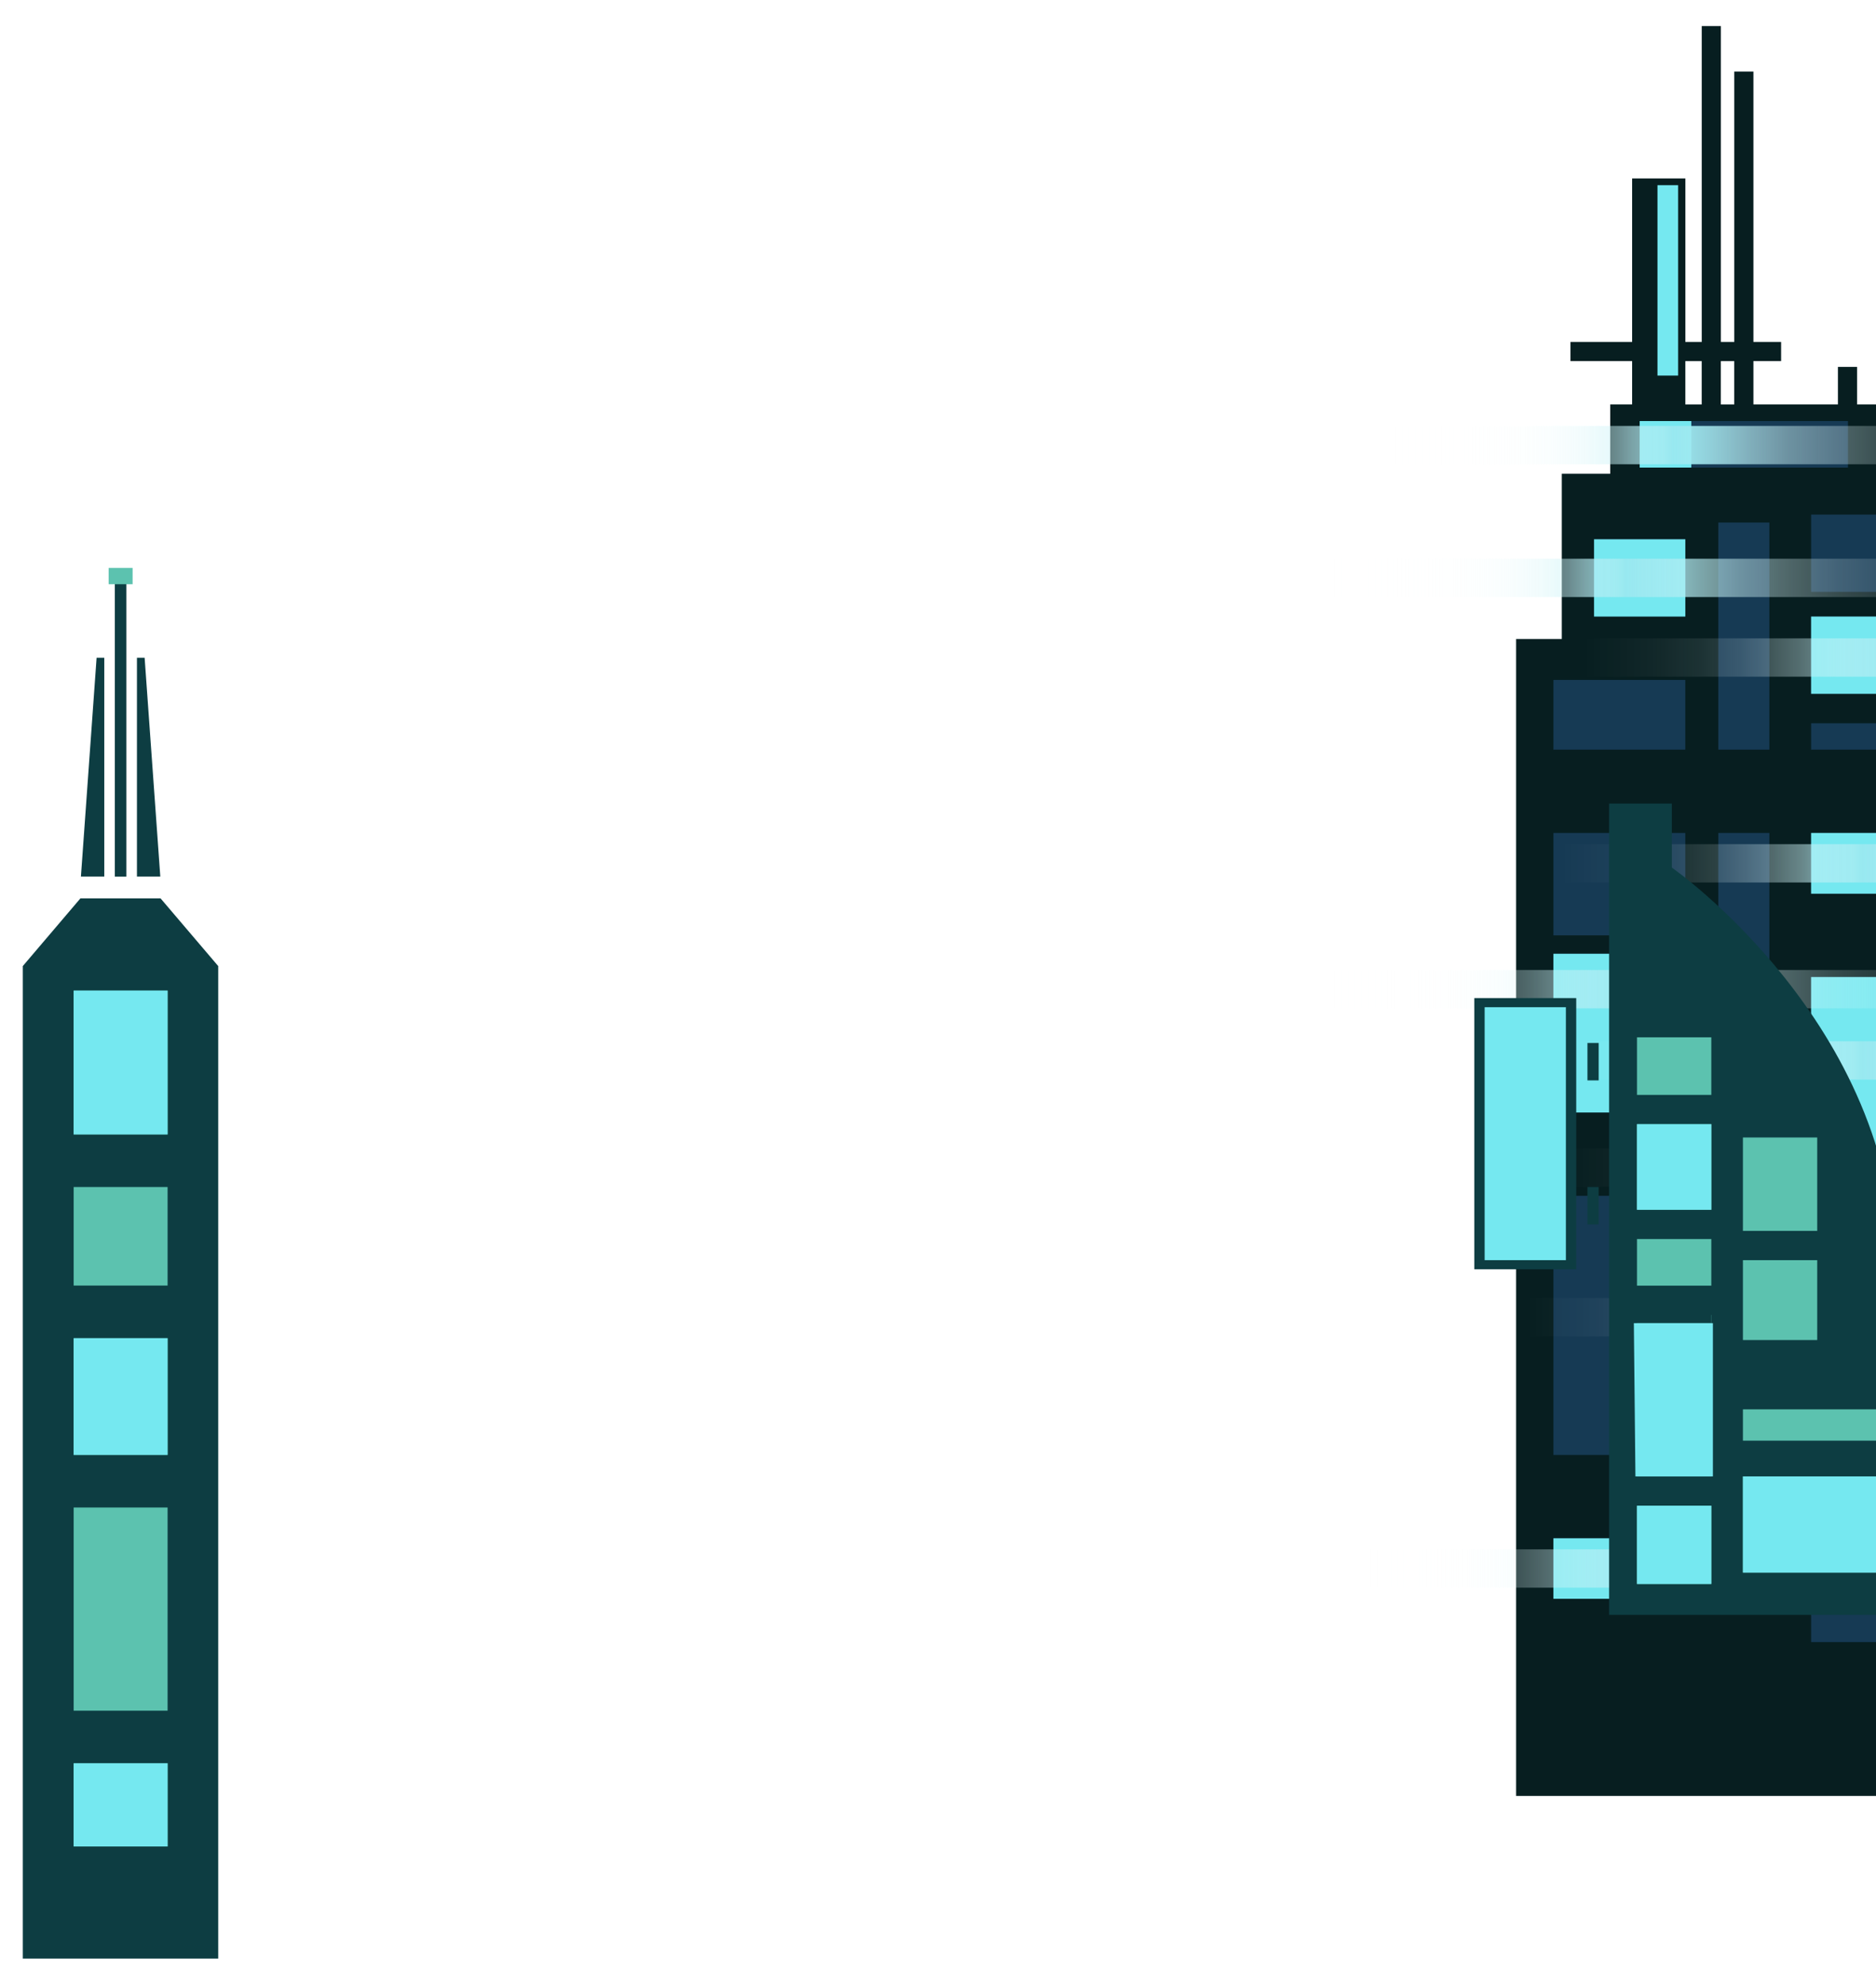 <svg width="1728" height="1829" viewBox="0 0 1728 1829" fill="none" xmlns="http://www.w3.org/2000/svg">
<g filter="url(#filter0_f_378_14)">
<path d="M1773.97 588.464V436.3H1729.38V372.424H1710.57V337.874H1692.93V372.424H1615.09V332.525H1640.59V314.893H1615.09V65.889H1597.46V314.893H1585.12V24H1567.48V314.893H1552.4V164.315H1503.36V314.893H1446.54V332.525H1503.36V372.424H1483.18V436.3H1438.58V588.464H1396.5V1653.89H1816.11V588.464H1774.04H1773.97ZM1597.43 332.556V372.455H1585.08V332.556H1597.43ZM1552.37 332.556H1567.45V372.455H1552.37V332.556Z" fill="#071E20"/>
<path d="M1552.34 626.154H1430.87V1472.34H1552.34V626.154Z" fill="#163A54"/>
<path d="M1789.71 666.022H1668.24V1512.2H1789.71V666.022Z" fill="#163A54"/>
<path d="M1629.77 481.206H1582.72V1327.39H1629.77V481.206Z" fill="#163A54"/>
<path d="M1552.37 496.631H1468.31V567.784H1552.37V496.631Z" fill="#163A54"/>
<path d="M1752.3 567.784H1668.24V638.936H1752.3V567.784Z" fill="#163A54"/>
<path d="M1752.3 473.897H1668.24V545.05H1752.3V473.897Z" fill="#163A54"/>
<path d="M1702.17 387.756H1510.32V430.609H1702.17V387.756Z" fill="#163A54"/>
<g filter="url(#filter1_d_378_14)">
<path d="M1545.75 170.535H1526.71V345.867H1545.75V170.535Z" fill="#75E8F0"/>
</g>
<path d="M1805.73 690.341H1417.74V767.061H1805.73V690.341Z" fill="#071E20"/>
<path d="M1564.31 861.381H1417.74V878.33H1564.31V861.381Z" fill="#071E20"/>
<path d="M1564.31 1024.52H1401.76V1101.24H1564.31V1024.52Z" fill="#071E20"/>
<path d="M1617.67 1339.89H1423.72V1416.61H1617.67V1339.89Z" fill="#071E20"/>
<path d="M1805.7 1111.26H1637.42V1187.98H1805.7V1111.26Z" fill="#071E20"/>
<path d="M1813.13 823.037H1644.86V899.756H1813.13V823.037Z" fill="#071E20"/>
<path d="M1805.7 1348.32H1637.42V1425.04H1805.7V1348.32Z" fill="#071E20"/>
<g filter="url(#filter2_d_378_14)">
<path d="M1552.34 1416.61H1430.87V1472.34H1552.34V1416.61Z" fill="#75E8F0"/>
</g>
<g filter="url(#filter3_d_378_14)">
<path d="M1789.71 1187.97H1668.24V1348.32H1789.71V1187.97Z" fill="#75E8F0"/>
</g>
<g filter="url(#filter4_d_378_14)">
<path d="M1552.34 878.33H1430.87V1024.49H1552.34V878.33Z" fill="#75E8F0"/>
</g>
<g filter="url(#filter5_d_378_14)">
<path d="M1789.71 899.756H1668.24V1111.26H1789.71V899.756Z" fill="#75E8F0"/>
</g>
<g filter="url(#filter6_d_378_14)">
<path d="M1789.71 767.061H1668.24V823.006H1789.71V767.061Z" fill="#75E8F0"/>
</g>
<g filter="url(#filter7_d_378_14)">
<path d="M1752.3 567.784H1668.24V638.936H1752.3V567.784Z" fill="#75E8F0"/>
</g>
<g filter="url(#filter8_d_378_14)">
<path d="M1552.37 496.631H1468.31V567.784H1552.37V496.631Z" fill="#75E8F0"/>
</g>
<g filter="url(#filter9_d_378_14)">
<path d="M1557.87 387.756H1510.32V430.609H1557.87" fill="#75E8F0"/>
</g>
<path d="M1865.5 1426.81H1117.74V1462.11H1865.5V1426.81Z" fill="url(#paint0_linear_378_14)"/>
<path d="M2042.13 1195.41H1294.38V1230.7H2042.13V1195.41Z" fill="url(#paint1_linear_378_14)"/>
<path d="M2140 1279.4H1392.24V1314.7H2140V1279.4Z" fill="url(#paint2_linear_378_14)"/>
<path d="M2079.39 1057.64H1331.63V1092.94H2079.39V1057.64Z" fill="url(#paint3_linear_378_14)"/>
<path d="M2074.6 958.905H1326.84V994.201H2074.6V958.905Z" fill="url(#paint4_linear_378_14)"/>
<path d="M1850.76 893.288H1103V928.585H1850.76V893.288Z" fill="url(#paint5_linear_378_14)"/>
<path d="M2074.6 777.385H1326.84V812.682H2074.6V777.385Z" fill="url(#paint6_linear_378_14)"/>
<path d="M2095.44 587.873H1347.68V623.169H2095.44V587.873Z" fill="url(#paint7_linear_378_14)"/>
<path d="M1856.91 514.543H1109.16V549.839H1856.91V514.543Z" fill="url(#paint8_linear_378_14)"/>
<path d="M1900.61 392.234H1152.85V427.53H1900.61V392.234Z" fill="url(#paint9_linear_378_14)"/>
</g>
<g filter="url(#filter10_f_378_14)">
<path d="M147.905 827.325H118.075H103.925H74.063L21 889.662V1803.72H103.925H118.075H201V889.662L147.905 827.325Z" fill="#0D3D42"/>
<path d="M96.053 605.735H88.978L74.54 807.247H96.053V605.735Z" fill="#0D3D42"/>
<path d="M133.214 605.735H126.139V807.247H147.651L133.214 605.735Z" fill="#0D3D42"/>
<path d="M116.418 527.367H105.774V807.278H116.418V527.367Z" fill="#0D3D42"/>
<g filter="url(#filter11_d_378_14)">
<path d="M122.154 523H100.069V538.011H122.154V523Z" fill="#5CC2AF"/>
</g>
<path d="M154.375 912.224H67.849V1700.43H154.375V912.224Z" fill="#5CC2AF"/>
<path d="M164.191 1575.4H35.916V1623.84H164.191V1575.4Z" fill="#0D3D42"/>
<path d="M169.927 1339.82H41.652V1388.26H169.927V1339.82Z" fill="#0D3D42"/>
<path d="M175.121 1183.88H46.846V1232.32H175.121V1183.88Z" fill="#0D3D42"/>
<path d="M180.571 1044.67H52.296V1093.12H180.571V1044.67Z" fill="#0D3D42"/>
<g filter="url(#filter12_d_378_14)">
<path d="M154.375 1232.32H67.849V1339.82H154.375V1232.32Z" fill="#75E8F0"/>
</g>
<g filter="url(#filter13_d_378_14)">
<path d="M154.375 1623.84H67.849V1700.39H154.375V1623.84Z" fill="#75E8F0"/>
</g>
<g filter="url(#filter14_d_378_14)">
<path d="M154.375 912.224H67.849V1044.71H154.375V912.224Z" fill="#75E8F0"/>
</g>
</g>
<g filter="url(#filter15_f_378_14)">
<path d="M1539.93 798.942V740H1482.16V1487.15H1746V1171.11C1746 942.29 1539.93 798.96 1539.93 798.96V798.942Z" fill="#0D3D42"/>
<path d="M1472.55 960.483H1462.21V994.937H1472.55V960.483Z" fill="#0D3D42"/>
<path d="M1472.55 1093.1H1462.21V1127.56H1472.55V1093.1Z" fill="#0D3D42"/>
<path d="M1451.87 919.132H1358V1168.89H1451.87V919.132Z" fill="#0D3D42"/>
<g filter="url(#filter16_d_378_14)">
<path d="M1442.35 927.537H1367.52V1160.49H1442.35V927.537Z" fill="#75E8F0"/>
</g>
<path d="M1576.3 955.288H1507.85V1458.71H1576.3V955.288Z" fill="#5CC2AF"/>
<path d="M1673.86 1047.51H1605.42V1234.06H1673.86V1047.51Z" fill="#5CC2AF"/>
<path d="M1731.3 1359.65H1605.42V1448.23H1731.3V1359.65Z" fill="#5CC2AF"/>
<path d="M1731.3 1297.88H1605.42V1326.73H1731.3V1297.88Z" fill="#5CC2AF"/>
<path d="M1577.77 1359.65H1506.4V1386.61H1577.77V1359.65Z" fill="#0D3D42"/>
<path d="M1576.32 1195.47H1504.95V1218.49H1576.32V1195.47Z" fill="#0D3D42"/>
<path d="M1581.96 1114.08H1504.95V1141.03H1581.96V1114.08Z" fill="#0D3D42"/>
<path d="M1577.77 1008.29H1506.4V1035.24H1577.77V1008.29Z" fill="#0D3D42"/>
<path d="M1676.77 1133.53H1599.09V1160.49H1676.77V1133.53Z" fill="#0D3D42"/>
<path d="M1577.77 1183.96H1506.4V1210.92H1577.77V1183.96Z" fill="#0D3D42"/>
<g filter="url(#filter17_d_378_14)">
<path d="M1506.4 1359.65H1577.77V1218.49H1504.95L1506.4 1359.65Z" fill="#75E8F0"/>
</g>
<g filter="url(#filter18_d_378_14)">
<path d="M1576.3 1386.61H1507.85V1458.69H1576.3V1386.61Z" fill="#75E8F0"/>
</g>
<g filter="url(#filter19_d_378_14)">
<path d="M1731.3 1359.65H1605.42V1448.23H1731.3V1359.65Z" fill="#75E8F0"/>
</g>
<g filter="url(#filter20_d_378_14)">
<path d="M1507.85 1113.57V1035.24H1576.3V1114.08H1507.85V1112.8" fill="#75E8F0"/>
</g>
</g>
<defs>
<filter id="filter0_f_378_14" x="1079.9" y="0.9" width="1083.2" height="1676.09" filterUnits="userSpaceOnUse" color-interpolation-filters="sRGB">
<feFlood flood-opacity="0" result="BackgroundImageFix"/>
<feBlend mode="normal" in="SourceGraphic" in2="BackgroundImageFix" result="shape"/>
<feGaussianBlur stdDeviation="11.55" result="effect1_foregroundBlur_378_14"/>
</filter>
<filter id="filter1_d_378_14" x="1506.71" y="150.535" width="59.032" height="215.332" filterUnits="userSpaceOnUse" color-interpolation-filters="sRGB">
<feFlood flood-opacity="0" result="BackgroundImageFix"/>
<feColorMatrix in="SourceAlpha" type="matrix" values="0 0 0 0 0 0 0 0 0 0 0 0 0 0 0 0 0 0 127 0" result="hardAlpha"/>
<feOffset/>
<feGaussianBlur stdDeviation="10"/>
<feColorMatrix type="matrix" values="0 0 0 0 0 0 0 0 0 1 0 0 0 0 0.973 0 0 0 1 0"/>
<feBlend mode="normal" in2="BackgroundImageFix" result="effect1_dropShadow_378_14"/>
<feBlend mode="normal" in="SourceGraphic" in2="effect1_dropShadow_378_14" result="shape"/>
</filter>
<filter id="filter2_d_378_14" x="1410.87" y="1396.61" width="161.47" height="95.728" filterUnits="userSpaceOnUse" color-interpolation-filters="sRGB">
<feFlood flood-opacity="0" result="BackgroundImageFix"/>
<feColorMatrix in="SourceAlpha" type="matrix" values="0 0 0 0 0 0 0 0 0 0 0 0 0 0 0 0 0 0 127 0" result="hardAlpha"/>
<feOffset/>
<feGaussianBlur stdDeviation="10"/>
<feColorMatrix type="matrix" values="0 0 0 0 0 0 0 0 0 1 0 0 0 0 0.973 0 0 0 1 0"/>
<feBlend mode="normal" in2="BackgroundImageFix" result="effect1_dropShadow_378_14"/>
<feBlend mode="normal" in="SourceGraphic" in2="effect1_dropShadow_378_14" result="shape"/>
</filter>
<filter id="filter3_d_378_14" x="1648.24" y="1167.97" width="161.47" height="200.342" filterUnits="userSpaceOnUse" color-interpolation-filters="sRGB">
<feFlood flood-opacity="0" result="BackgroundImageFix"/>
<feColorMatrix in="SourceAlpha" type="matrix" values="0 0 0 0 0 0 0 0 0 0 0 0 0 0 0 0 0 0 127 0" result="hardAlpha"/>
<feOffset/>
<feGaussianBlur stdDeviation="10"/>
<feColorMatrix type="matrix" values="0 0 0 0 0 0 0 0 0 1 0 0 0 0 0.973 0 0 0 1 0"/>
<feBlend mode="normal" in2="BackgroundImageFix" result="effect1_dropShadow_378_14"/>
<feBlend mode="normal" in="SourceGraphic" in2="effect1_dropShadow_378_14" result="shape"/>
</filter>
<filter id="filter4_d_378_14" x="1410.87" y="858.33" width="161.47" height="186.162" filterUnits="userSpaceOnUse" color-interpolation-filters="sRGB">
<feFlood flood-opacity="0" result="BackgroundImageFix"/>
<feColorMatrix in="SourceAlpha" type="matrix" values="0 0 0 0 0 0 0 0 0 0 0 0 0 0 0 0 0 0 127 0" result="hardAlpha"/>
<feOffset/>
<feGaussianBlur stdDeviation="10"/>
<feColorMatrix type="matrix" values="0 0 0 0 0 0 0 0 0 1 0 0 0 0 0.973 0 0 0 1 0"/>
<feBlend mode="normal" in2="BackgroundImageFix" result="effect1_dropShadow_378_14"/>
<feBlend mode="normal" in="SourceGraphic" in2="effect1_dropShadow_378_14" result="shape"/>
</filter>
<filter id="filter5_d_378_14" x="1648.24" y="879.756" width="161.47" height="251.499" filterUnits="userSpaceOnUse" color-interpolation-filters="sRGB">
<feFlood flood-opacity="0" result="BackgroundImageFix"/>
<feColorMatrix in="SourceAlpha" type="matrix" values="0 0 0 0 0 0 0 0 0 0 0 0 0 0 0 0 0 0 127 0" result="hardAlpha"/>
<feOffset/>
<feGaussianBlur stdDeviation="10"/>
<feColorMatrix type="matrix" values="0 0 0 0 0 0 0 0 0 1 0 0 0 0 0.973 0 0 0 1 0"/>
<feBlend mode="normal" in2="BackgroundImageFix" result="effect1_dropShadow_378_14"/>
<feBlend mode="normal" in="SourceGraphic" in2="effect1_dropShadow_378_14" result="shape"/>
</filter>
<filter id="filter6_d_378_14" x="1648.24" y="747.061" width="161.47" height="95.946" filterUnits="userSpaceOnUse" color-interpolation-filters="sRGB">
<feFlood flood-opacity="0" result="BackgroundImageFix"/>
<feColorMatrix in="SourceAlpha" type="matrix" values="0 0 0 0 0 0 0 0 0 0 0 0 0 0 0 0 0 0 127 0" result="hardAlpha"/>
<feOffset/>
<feGaussianBlur stdDeviation="10"/>
<feColorMatrix type="matrix" values="0 0 0 0 0 0 0 0 0 1 0 0 0 0 0.973 0 0 0 1 0"/>
<feBlend mode="normal" in2="BackgroundImageFix" result="effect1_dropShadow_378_14"/>
<feBlend mode="normal" in="SourceGraphic" in2="effect1_dropShadow_378_14" result="shape"/>
</filter>
<filter id="filter7_d_378_14" x="1648.24" y="547.784" width="124.058" height="111.153" filterUnits="userSpaceOnUse" color-interpolation-filters="sRGB">
<feFlood flood-opacity="0" result="BackgroundImageFix"/>
<feColorMatrix in="SourceAlpha" type="matrix" values="0 0 0 0 0 0 0 0 0 0 0 0 0 0 0 0 0 0 127 0" result="hardAlpha"/>
<feOffset/>
<feGaussianBlur stdDeviation="10"/>
<feColorMatrix type="matrix" values="0 0 0 0 0 0 0 0 0 1 0 0 0 0 0.973 0 0 0 1 0"/>
<feBlend mode="normal" in2="BackgroundImageFix" result="effect1_dropShadow_378_14"/>
<feBlend mode="normal" in="SourceGraphic" in2="effect1_dropShadow_378_14" result="shape"/>
</filter>
<filter id="filter8_d_378_14" x="1448.31" y="476.631" width="124.058" height="111.153" filterUnits="userSpaceOnUse" color-interpolation-filters="sRGB">
<feFlood flood-opacity="0" result="BackgroundImageFix"/>
<feColorMatrix in="SourceAlpha" type="matrix" values="0 0 0 0 0 0 0 0 0 0 0 0 0 0 0 0 0 0 127 0" result="hardAlpha"/>
<feOffset/>
<feGaussianBlur stdDeviation="10"/>
<feColorMatrix type="matrix" values="0 0 0 0 0 0 0 0 0 1 0 0 0 0 0.973 0 0 0 1 0"/>
<feBlend mode="normal" in2="BackgroundImageFix" result="effect1_dropShadow_378_14"/>
<feBlend mode="normal" in="SourceGraphic" in2="effect1_dropShadow_378_14" result="shape"/>
</filter>
<filter id="filter9_d_378_14" x="1490.32" y="367.756" width="87.549" height="82.853" filterUnits="userSpaceOnUse" color-interpolation-filters="sRGB">
<feFlood flood-opacity="0" result="BackgroundImageFix"/>
<feColorMatrix in="SourceAlpha" type="matrix" values="0 0 0 0 0 0 0 0 0 0 0 0 0 0 0 0 0 0 127 0" result="hardAlpha"/>
<feOffset/>
<feGaussianBlur stdDeviation="10"/>
<feColorMatrix type="matrix" values="0 0 0 0 0 0 0 0 0 1 0 0 0 0 0.973 0 0 0 1 0"/>
<feBlend mode="normal" in2="BackgroundImageFix" result="effect1_dropShadow_378_14"/>
<feBlend mode="normal" in="SourceGraphic" in2="effect1_dropShadow_378_14" result="shape"/>
</filter>
<filter id="filter10_f_378_14" x="-3.4" y="498.6" width="228.8" height="1329.52" filterUnits="userSpaceOnUse" color-interpolation-filters="sRGB">
<feFlood flood-opacity="0" result="BackgroundImageFix"/>
<feBlend mode="normal" in="SourceGraphic" in2="BackgroundImageFix" result="shape"/>
<feGaussianBlur stdDeviation="12.2" result="effect1_foregroundBlur_378_14"/>
</filter>
<filter id="filter11_d_378_14" x="60.069" y="483" width="102.086" height="95.011" filterUnits="userSpaceOnUse" color-interpolation-filters="sRGB">
<feFlood flood-opacity="0" result="BackgroundImageFix"/>
<feColorMatrix in="SourceAlpha" type="matrix" values="0 0 0 0 0 0 0 0 0 0 0 0 0 0 0 0 0 0 127 0" result="hardAlpha"/>
<feOffset/>
<feGaussianBlur stdDeviation="20"/>
<feColorMatrix type="matrix" values="0 0 0 0 0 0 0 0 0 1 0 0 0 0 0.973 0 0 0 1 0"/>
<feBlend mode="normal" in2="BackgroundImageFix" result="effect1_dropShadow_378_14"/>
<feBlend mode="normal" in="SourceGraphic" in2="effect1_dropShadow_378_14" result="shape"/>
</filter>
<filter id="filter12_d_378_14" x="37.849" y="1202.32" width="146.526" height="167.497" filterUnits="userSpaceOnUse" color-interpolation-filters="sRGB">
<feFlood flood-opacity="0" result="BackgroundImageFix"/>
<feColorMatrix in="SourceAlpha" type="matrix" values="0 0 0 0 0 0 0 0 0 0 0 0 0 0 0 0 0 0 127 0" result="hardAlpha"/>
<feOffset/>
<feGaussianBlur stdDeviation="15"/>
<feColorMatrix type="matrix" values="0 0 0 0 0 0 0 0 0 1 0 0 0 0 0.973 0 0 0 1 0"/>
<feBlend mode="normal" in2="BackgroundImageFix" result="effect1_dropShadow_378_14"/>
<feBlend mode="normal" in="SourceGraphic" in2="effect1_dropShadow_378_14" result="shape"/>
</filter>
<filter id="filter13_d_378_14" x="37.849" y="1593.84" width="146.526" height="136.551" filterUnits="userSpaceOnUse" color-interpolation-filters="sRGB">
<feFlood flood-opacity="0" result="BackgroundImageFix"/>
<feColorMatrix in="SourceAlpha" type="matrix" values="0 0 0 0 0 0 0 0 0 0 0 0 0 0 0 0 0 0 127 0" result="hardAlpha"/>
<feOffset/>
<feGaussianBlur stdDeviation="15"/>
<feColorMatrix type="matrix" values="0 0 0 0 0 0 0 0 0 1 0 0 0 0 0.973 0 0 0 1 0"/>
<feBlend mode="normal" in2="BackgroundImageFix" result="effect1_dropShadow_378_14"/>
<feBlend mode="normal" in="SourceGraphic" in2="effect1_dropShadow_378_14" result="shape"/>
</filter>
<filter id="filter14_d_378_14" x="37.849" y="882.224" width="146.526" height="192.482" filterUnits="userSpaceOnUse" color-interpolation-filters="sRGB">
<feFlood flood-opacity="0" result="BackgroundImageFix"/>
<feColorMatrix in="SourceAlpha" type="matrix" values="0 0 0 0 0 0 0 0 0 0 0 0 0 0 0 0 0 0 127 0" result="hardAlpha"/>
<feOffset/>
<feGaussianBlur stdDeviation="15"/>
<feColorMatrix type="matrix" values="0 0 0 0 0 0 0 0 0 1 0 0 0 0 0.973 0 0 0 1 0"/>
<feBlend mode="normal" in2="BackgroundImageFix" result="effect1_dropShadow_378_14"/>
<feBlend mode="normal" in="SourceGraphic" in2="effect1_dropShadow_378_14" result="shape"/>
</filter>
<filter id="filter15_f_378_14" x="1344.3" y="726.3" width="415.4" height="774.549" filterUnits="userSpaceOnUse" color-interpolation-filters="sRGB">
<feFlood flood-opacity="0" result="BackgroundImageFix"/>
<feBlend mode="normal" in="SourceGraphic" in2="BackgroundImageFix" result="shape"/>
<feGaussianBlur stdDeviation="6.85" result="effect1_foregroundBlur_378_14"/>
</filter>
<filter id="filter16_d_378_14" x="1347.52" y="907.537" width="114.83" height="272.949" filterUnits="userSpaceOnUse" color-interpolation-filters="sRGB">
<feFlood flood-opacity="0" result="BackgroundImageFix"/>
<feColorMatrix in="SourceAlpha" type="matrix" values="0 0 0 0 0 0 0 0 0 0 0 0 0 0 0 0 0 0 127 0" result="hardAlpha"/>
<feOffset/>
<feGaussianBlur stdDeviation="10"/>
<feColorMatrix type="matrix" values="0 0 0 0 0 0 0 0 0 1 0 0 0 0 0.973 0 0 0 1 0"/>
<feBlend mode="normal" in2="BackgroundImageFix" result="effect1_dropShadow_378_14"/>
<feBlend mode="normal" in="SourceGraphic" in2="effect1_dropShadow_378_14" result="shape"/>
</filter>
<filter id="filter17_d_378_14" x="1484.95" y="1198.49" width="112.826" height="181.167" filterUnits="userSpaceOnUse" color-interpolation-filters="sRGB">
<feFlood flood-opacity="0" result="BackgroundImageFix"/>
<feColorMatrix in="SourceAlpha" type="matrix" values="0 0 0 0 0 0 0 0 0 0 0 0 0 0 0 0 0 0 127 0" result="hardAlpha"/>
<feOffset/>
<feGaussianBlur stdDeviation="10"/>
<feColorMatrix type="matrix" values="0 0 0 0 0 0 0 0 0 1 0 0 0 0 0.973 0 0 0 1 0"/>
<feBlend mode="normal" in2="BackgroundImageFix" result="effect1_dropShadow_378_14"/>
<feBlend mode="normal" in="SourceGraphic" in2="effect1_dropShadow_378_14" result="shape"/>
</filter>
<filter id="filter18_d_378_14" x="1487.85" y="1366.61" width="108.447" height="112.082" filterUnits="userSpaceOnUse" color-interpolation-filters="sRGB">
<feFlood flood-opacity="0" result="BackgroundImageFix"/>
<feColorMatrix in="SourceAlpha" type="matrix" values="0 0 0 0 0 0 0 0 0 0 0 0 0 0 0 0 0 0 127 0" result="hardAlpha"/>
<feOffset/>
<feGaussianBlur stdDeviation="10"/>
<feColorMatrix type="matrix" values="0 0 0 0 0 0 0 0 0 1 0 0 0 0 0.973 0 0 0 1 0"/>
<feBlend mode="normal" in2="BackgroundImageFix" result="effect1_dropShadow_378_14"/>
<feBlend mode="normal" in="SourceGraphic" in2="effect1_dropShadow_378_14" result="shape"/>
</filter>
<filter id="filter19_d_378_14" x="1585.42" y="1339.65" width="165.881" height="128.573" filterUnits="userSpaceOnUse" color-interpolation-filters="sRGB">
<feFlood flood-opacity="0" result="BackgroundImageFix"/>
<feColorMatrix in="SourceAlpha" type="matrix" values="0 0 0 0 0 0 0 0 0 0 0 0 0 0 0 0 0 0 127 0" result="hardAlpha"/>
<feOffset/>
<feGaussianBlur stdDeviation="10"/>
<feColorMatrix type="matrix" values="0 0 0 0 0 0 0 0 0 1 0 0 0 0 0.973 0 0 0 1 0"/>
<feBlend mode="normal" in2="BackgroundImageFix" result="effect1_dropShadow_378_14"/>
<feBlend mode="normal" in="SourceGraphic" in2="effect1_dropShadow_378_14" result="shape"/>
</filter>
<filter id="filter20_d_378_14" x="1487.85" y="1015.24" width="108.447" height="118.838" filterUnits="userSpaceOnUse" color-interpolation-filters="sRGB">
<feFlood flood-opacity="0" result="BackgroundImageFix"/>
<feColorMatrix in="SourceAlpha" type="matrix" values="0 0 0 0 0 0 0 0 0 0 0 0 0 0 0 0 0 0 127 0" result="hardAlpha"/>
<feOffset/>
<feGaussianBlur stdDeviation="10"/>
<feColorMatrix type="matrix" values="0 0 0 0 0 0 0 0 0 1 0 0 0 0 0.973 0 0 0 1 0"/>
<feBlend mode="normal" in2="BackgroundImageFix" result="effect1_dropShadow_378_14"/>
<feBlend mode="normal" in="SourceGraphic" in2="effect1_dropShadow_378_14" result="shape"/>
</filter>
<linearGradient id="paint0_linear_378_14" x1="1058.87" y1="1444.47" x2="1952.63" y2="1444.47" gradientUnits="userSpaceOnUse">
<stop stop-color="white" stop-opacity="0"/>
<stop offset="0.19" stop-color="#FEFEFE" stop-opacity="0"/>
<stop offset="0.26" stop-color="#FBFEFE" stop-opacity="0.04"/>
<stop offset="0.31" stop-color="#F6FDFD" stop-opacity="0.09"/>
<stop offset="0.35" stop-color="#EEFBFC" stop-opacity="0.16"/>
<stop offset="0.38" stop-color="#E5F9FB" stop-opacity="0.25"/>
<stop offset="0.41" stop-color="#D9F6F9" stop-opacity="0.36"/>
<stop offset="0.44" stop-color="#CBF3F7" stop-opacity="0.5"/>
<stop offset="0.46" stop-color="#BBEFF5" stop-opacity="0.65"/>
<stop offset="0.49" stop-color="#AAECF2" stop-opacity="0.82"/>
<stop offset="0.5" stop-color="#98E8F0"/>
<stop offset="0.54" stop-color="#A8EBF2" stop-opacity="0.84"/>
<stop offset="0.58" stop-color="#BCF0F5" stop-opacity="0.64"/>
<stop offset="0.62" stop-color="#CEF4F7" stop-opacity="0.47"/>
<stop offset="0.67" stop-color="#DDF7FA" stop-opacity="0.33"/>
<stop offset="0.72" stop-color="#E9FAFB" stop-opacity="0.21"/>
<stop offset="0.78" stop-color="#F3FCFD" stop-opacity="0.11"/>
<stop offset="0.84" stop-color="#F9FDFE" stop-opacity="0.05"/>
<stop offset="0.9" stop-color="#FDFEFE" stop-opacity="0.01"/>
<stop offset="1" stop-color="white" stop-opacity="0"/>
</linearGradient>
<linearGradient id="paint1_linear_378_14" x1="1235.48" y1="1213.07" x2="2129.27" y2="1213.07" gradientUnits="userSpaceOnUse">
<stop stop-color="white" stop-opacity="0"/>
<stop offset="0.19" stop-color="#FEFEFE" stop-opacity="0"/>
<stop offset="0.26" stop-color="#FBFEFE" stop-opacity="0.04"/>
<stop offset="0.31" stop-color="#F6FDFD" stop-opacity="0.09"/>
<stop offset="0.35" stop-color="#EEFBFC" stop-opacity="0.16"/>
<stop offset="0.38" stop-color="#E5F9FB" stop-opacity="0.25"/>
<stop offset="0.41" stop-color="#D9F6F9" stop-opacity="0.36"/>
<stop offset="0.44" stop-color="#CBF3F7" stop-opacity="0.5"/>
<stop offset="0.46" stop-color="#BBEFF5" stop-opacity="0.65"/>
<stop offset="0.49" stop-color="#AAECF2" stop-opacity="0.82"/>
<stop offset="0.5" stop-color="#98E8F0"/>
<stop offset="0.54" stop-color="#A8EBF2" stop-opacity="0.84"/>
<stop offset="0.58" stop-color="#BCF0F5" stop-opacity="0.64"/>
<stop offset="0.62" stop-color="#CEF4F7" stop-opacity="0.47"/>
<stop offset="0.67" stop-color="#DDF7FA" stop-opacity="0.33"/>
<stop offset="0.72" stop-color="#E9FAFB" stop-opacity="0.21"/>
<stop offset="0.78" stop-color="#F3FCFD" stop-opacity="0.11"/>
<stop offset="0.84" stop-color="#F9FDFE" stop-opacity="0.05"/>
<stop offset="0.9" stop-color="#FDFEFE" stop-opacity="0.01"/>
<stop offset="1" stop-color="white" stop-opacity="0"/>
</linearGradient>
<linearGradient id="paint2_linear_378_14" x1="1333.34" y1="1297.07" x2="2227.11" y2="1297.07" gradientUnits="userSpaceOnUse">
<stop stop-color="white" stop-opacity="0"/>
<stop offset="0.19" stop-color="#FEFEFE" stop-opacity="0"/>
<stop offset="0.26" stop-color="#FBFEFE" stop-opacity="0.04"/>
<stop offset="0.31" stop-color="#F6FDFD" stop-opacity="0.09"/>
<stop offset="0.35" stop-color="#EEFBFC" stop-opacity="0.16"/>
<stop offset="0.38" stop-color="#E5F9FB" stop-opacity="0.25"/>
<stop offset="0.41" stop-color="#D9F6F9" stop-opacity="0.36"/>
<stop offset="0.44" stop-color="#CBF3F7" stop-opacity="0.5"/>
<stop offset="0.46" stop-color="#BBEFF5" stop-opacity="0.65"/>
<stop offset="0.49" stop-color="#AAECF2" stop-opacity="0.82"/>
<stop offset="0.5" stop-color="#98E8F0"/>
<stop offset="0.54" stop-color="#A8EBF2" stop-opacity="0.84"/>
<stop offset="0.58" stop-color="#BCF0F5" stop-opacity="0.64"/>
<stop offset="0.62" stop-color="#CEF4F7" stop-opacity="0.47"/>
<stop offset="0.67" stop-color="#DDF7FA" stop-opacity="0.33"/>
<stop offset="0.72" stop-color="#E9FAFB" stop-opacity="0.21"/>
<stop offset="0.78" stop-color="#F3FCFD" stop-opacity="0.11"/>
<stop offset="0.84" stop-color="#F9FDFE" stop-opacity="0.05"/>
<stop offset="0.9" stop-color="#FDFEFE" stop-opacity="0.01"/>
<stop offset="1" stop-color="white" stop-opacity="0"/>
</linearGradient>
<linearGradient id="paint3_linear_378_14" x1="1272.73" y1="1075.31" x2="2166.53" y2="1075.31" gradientUnits="userSpaceOnUse">
<stop stop-color="white" stop-opacity="0"/>
<stop offset="0.19" stop-color="#FEFEFE" stop-opacity="0"/>
<stop offset="0.26" stop-color="#FBFEFE" stop-opacity="0.04"/>
<stop offset="0.31" stop-color="#F6FDFD" stop-opacity="0.09"/>
<stop offset="0.35" stop-color="#EEFBFC" stop-opacity="0.16"/>
<stop offset="0.38" stop-color="#E5F9FB" stop-opacity="0.25"/>
<stop offset="0.41" stop-color="#D9F6F9" stop-opacity="0.36"/>
<stop offset="0.44" stop-color="#CBF3F7" stop-opacity="0.5"/>
<stop offset="0.46" stop-color="#BBEFF5" stop-opacity="0.65"/>
<stop offset="0.49" stop-color="#AAECF2" stop-opacity="0.82"/>
<stop offset="0.5" stop-color="#98E8F0"/>
<stop offset="0.54" stop-color="#A8EBF2" stop-opacity="0.84"/>
<stop offset="0.58" stop-color="#BCF0F5" stop-opacity="0.64"/>
<stop offset="0.62" stop-color="#CEF4F7" stop-opacity="0.47"/>
<stop offset="0.67" stop-color="#DDF7FA" stop-opacity="0.33"/>
<stop offset="0.72" stop-color="#E9FAFB" stop-opacity="0.21"/>
<stop offset="0.78" stop-color="#F3FCFD" stop-opacity="0.11"/>
<stop offset="0.84" stop-color="#F9FDFE" stop-opacity="0.05"/>
<stop offset="0.9" stop-color="#FDFEFE" stop-opacity="0.01"/>
<stop offset="1" stop-color="white" stop-opacity="0"/>
</linearGradient>
<linearGradient id="paint4_linear_378_14" x1="1267.98" y1="976.569" x2="2161.74" y2="976.569" gradientUnits="userSpaceOnUse">
<stop stop-color="white" stop-opacity="0"/>
<stop offset="0.19" stop-color="#FEFEFE" stop-opacity="0"/>
<stop offset="0.26" stop-color="#FBFEFE" stop-opacity="0.04"/>
<stop offset="0.31" stop-color="#F6FDFD" stop-opacity="0.09"/>
<stop offset="0.35" stop-color="#EEFBFC" stop-opacity="0.16"/>
<stop offset="0.38" stop-color="#E5F9FB" stop-opacity="0.25"/>
<stop offset="0.41" stop-color="#D9F6F9" stop-opacity="0.36"/>
<stop offset="0.44" stop-color="#CBF3F7" stop-opacity="0.5"/>
<stop offset="0.46" stop-color="#BBEFF5" stop-opacity="0.65"/>
<stop offset="0.49" stop-color="#AAECF2" stop-opacity="0.82"/>
<stop offset="0.5" stop-color="#98E8F0"/>
<stop offset="0.54" stop-color="#A8EBF2" stop-opacity="0.84"/>
<stop offset="0.58" stop-color="#BCF0F5" stop-opacity="0.64"/>
<stop offset="0.62" stop-color="#CEF4F7" stop-opacity="0.47"/>
<stop offset="0.67" stop-color="#DDF7FA" stop-opacity="0.33"/>
<stop offset="0.72" stop-color="#E9FAFB" stop-opacity="0.21"/>
<stop offset="0.78" stop-color="#F3FCFD" stop-opacity="0.11"/>
<stop offset="0.84" stop-color="#F9FDFE" stop-opacity="0.05"/>
<stop offset="0.9" stop-color="#FDFEFE" stop-opacity="0.01"/>
<stop offset="1" stop-color="white" stop-opacity="0"/>
</linearGradient>
<linearGradient id="paint5_linear_378_14" x1="1044.13" y1="910.952" x2="1937.89" y2="910.952" gradientUnits="userSpaceOnUse">
<stop stop-color="white" stop-opacity="0"/>
<stop offset="0.19" stop-color="#FEFEFE" stop-opacity="0"/>
<stop offset="0.26" stop-color="#FBFEFE" stop-opacity="0.04"/>
<stop offset="0.31" stop-color="#F6FDFD" stop-opacity="0.09"/>
<stop offset="0.35" stop-color="#EEFBFC" stop-opacity="0.16"/>
<stop offset="0.38" stop-color="#E5F9FB" stop-opacity="0.25"/>
<stop offset="0.41" stop-color="#D9F6F9" stop-opacity="0.36"/>
<stop offset="0.44" stop-color="#CBF3F7" stop-opacity="0.5"/>
<stop offset="0.46" stop-color="#BBEFF5" stop-opacity="0.65"/>
<stop offset="0.49" stop-color="#AAECF2" stop-opacity="0.82"/>
<stop offset="0.5" stop-color="#98E8F0"/>
<stop offset="0.54" stop-color="#A8EBF2" stop-opacity="0.84"/>
<stop offset="0.58" stop-color="#BCF0F5" stop-opacity="0.64"/>
<stop offset="0.62" stop-color="#CEF4F7" stop-opacity="0.47"/>
<stop offset="0.67" stop-color="#DDF7FA" stop-opacity="0.33"/>
<stop offset="0.72" stop-color="#E9FAFB" stop-opacity="0.21"/>
<stop offset="0.78" stop-color="#F3FCFD" stop-opacity="0.11"/>
<stop offset="0.84" stop-color="#F9FDFE" stop-opacity="0.05"/>
<stop offset="0.9" stop-color="#FDFEFE" stop-opacity="0.01"/>
<stop offset="1" stop-color="white" stop-opacity="0"/>
</linearGradient>
<linearGradient id="paint6_linear_378_14" x1="1267.98" y1="795.049" x2="2161.74" y2="795.049" gradientUnits="userSpaceOnUse">
<stop stop-color="white" stop-opacity="0"/>
<stop offset="0.19" stop-color="#FEFEFE" stop-opacity="0"/>
<stop offset="0.26" stop-color="#FBFEFE" stop-opacity="0.04"/>
<stop offset="0.31" stop-color="#F6FDFD" stop-opacity="0.09"/>
<stop offset="0.35" stop-color="#EEFBFC" stop-opacity="0.16"/>
<stop offset="0.38" stop-color="#E5F9FB" stop-opacity="0.25"/>
<stop offset="0.41" stop-color="#D9F6F9" stop-opacity="0.36"/>
<stop offset="0.44" stop-color="#CBF3F7" stop-opacity="0.5"/>
<stop offset="0.46" stop-color="#BBEFF5" stop-opacity="0.65"/>
<stop offset="0.49" stop-color="#AAECF2" stop-opacity="0.82"/>
<stop offset="0.5" stop-color="#98E8F0"/>
<stop offset="0.54" stop-color="#A8EBF2" stop-opacity="0.84"/>
<stop offset="0.58" stop-color="#BCF0F5" stop-opacity="0.64"/>
<stop offset="0.62" stop-color="#CEF4F7" stop-opacity="0.47"/>
<stop offset="0.67" stop-color="#DDF7FA" stop-opacity="0.33"/>
<stop offset="0.72" stop-color="#E9FAFB" stop-opacity="0.21"/>
<stop offset="0.78" stop-color="#F3FCFD" stop-opacity="0.11"/>
<stop offset="0.84" stop-color="#F9FDFE" stop-opacity="0.05"/>
<stop offset="0.9" stop-color="#FDFEFE" stop-opacity="0.01"/>
<stop offset="1" stop-color="white" stop-opacity="0"/>
</linearGradient>
<linearGradient id="paint7_linear_378_14" x1="1288.81" y1="605.537" x2="2182.58" y2="605.537" gradientUnits="userSpaceOnUse">
<stop stop-color="white" stop-opacity="0"/>
<stop offset="0.19" stop-color="#FEFEFE" stop-opacity="0"/>
<stop offset="0.26" stop-color="#FBFEFE" stop-opacity="0.04"/>
<stop offset="0.31" stop-color="#F6FDFD" stop-opacity="0.09"/>
<stop offset="0.35" stop-color="#EEFBFC" stop-opacity="0.16"/>
<stop offset="0.38" stop-color="#E5F9FB" stop-opacity="0.25"/>
<stop offset="0.41" stop-color="#D9F6F9" stop-opacity="0.36"/>
<stop offset="0.44" stop-color="#CBF3F7" stop-opacity="0.5"/>
<stop offset="0.46" stop-color="#BBEFF5" stop-opacity="0.65"/>
<stop offset="0.49" stop-color="#AAECF2" stop-opacity="0.82"/>
<stop offset="0.5" stop-color="#98E8F0"/>
<stop offset="0.54" stop-color="#A8EBF2" stop-opacity="0.84"/>
<stop offset="0.58" stop-color="#BCF0F5" stop-opacity="0.64"/>
<stop offset="0.62" stop-color="#CEF4F7" stop-opacity="0.47"/>
<stop offset="0.67" stop-color="#DDF7FA" stop-opacity="0.33"/>
<stop offset="0.72" stop-color="#E9FAFB" stop-opacity="0.21"/>
<stop offset="0.78" stop-color="#F3FCFD" stop-opacity="0.11"/>
<stop offset="0.84" stop-color="#F9FDFE" stop-opacity="0.05"/>
<stop offset="0.9" stop-color="#FDFEFE" stop-opacity="0.01"/>
<stop offset="1" stop-color="white" stop-opacity="0"/>
</linearGradient>
<linearGradient id="paint8_linear_378_14" x1="1050.26" y1="532.207" x2="1944.05" y2="532.207" gradientUnits="userSpaceOnUse">
<stop stop-color="white" stop-opacity="0"/>
<stop offset="0.19" stop-color="#FEFEFE" stop-opacity="0"/>
<stop offset="0.26" stop-color="#FBFEFE" stop-opacity="0.04"/>
<stop offset="0.31" stop-color="#F6FDFD" stop-opacity="0.09"/>
<stop offset="0.35" stop-color="#EEFBFC" stop-opacity="0.16"/>
<stop offset="0.38" stop-color="#E5F9FB" stop-opacity="0.25"/>
<stop offset="0.41" stop-color="#D9F6F9" stop-opacity="0.36"/>
<stop offset="0.44" stop-color="#CBF3F7" stop-opacity="0.5"/>
<stop offset="0.46" stop-color="#BBEFF5" stop-opacity="0.65"/>
<stop offset="0.49" stop-color="#AAECF2" stop-opacity="0.82"/>
<stop offset="0.5" stop-color="#98E8F0"/>
<stop offset="0.54" stop-color="#A8EBF2" stop-opacity="0.84"/>
<stop offset="0.58" stop-color="#BCF0F5" stop-opacity="0.64"/>
<stop offset="0.62" stop-color="#CEF4F7" stop-opacity="0.47"/>
<stop offset="0.67" stop-color="#DDF7FA" stop-opacity="0.33"/>
<stop offset="0.72" stop-color="#E9FAFB" stop-opacity="0.21"/>
<stop offset="0.78" stop-color="#F3FCFD" stop-opacity="0.11"/>
<stop offset="0.84" stop-color="#F9FDFE" stop-opacity="0.05"/>
<stop offset="0.9" stop-color="#FDFEFE" stop-opacity="0.01"/>
<stop offset="1" stop-color="white" stop-opacity="0"/>
</linearGradient>
<linearGradient id="paint9_linear_378_14" x1="1093.95" y1="409.898" x2="1987.74" y2="409.898" gradientUnits="userSpaceOnUse">
<stop stop-color="white" stop-opacity="0"/>
<stop offset="0.19" stop-color="#FEFEFE" stop-opacity="0"/>
<stop offset="0.26" stop-color="#FBFEFE" stop-opacity="0.04"/>
<stop offset="0.31" stop-color="#F6FDFD" stop-opacity="0.09"/>
<stop offset="0.35" stop-color="#EEFBFC" stop-opacity="0.16"/>
<stop offset="0.38" stop-color="#E5F9FB" stop-opacity="0.25"/>
<stop offset="0.41" stop-color="#D9F6F9" stop-opacity="0.36"/>
<stop offset="0.44" stop-color="#CBF3F7" stop-opacity="0.5"/>
<stop offset="0.46" stop-color="#BBEFF5" stop-opacity="0.65"/>
<stop offset="0.49" stop-color="#AAECF2" stop-opacity="0.82"/>
<stop offset="0.5" stop-color="#98E8F0"/>
<stop offset="0.54" stop-color="#A8EBF2" stop-opacity="0.84"/>
<stop offset="0.58" stop-color="#BCF0F5" stop-opacity="0.64"/>
<stop offset="0.62" stop-color="#CEF4F7" stop-opacity="0.47"/>
<stop offset="0.67" stop-color="#DDF7FA" stop-opacity="0.33"/>
<stop offset="0.72" stop-color="#E9FAFB" stop-opacity="0.21"/>
<stop offset="0.78" stop-color="#F3FCFD" stop-opacity="0.11"/>
<stop offset="0.84" stop-color="#F9FDFE" stop-opacity="0.05"/>
<stop offset="0.9" stop-color="#FDFEFE" stop-opacity="0.01"/>
<stop offset="1" stop-color="white" stop-opacity="0"/>
</linearGradient>
</defs>
</svg>

